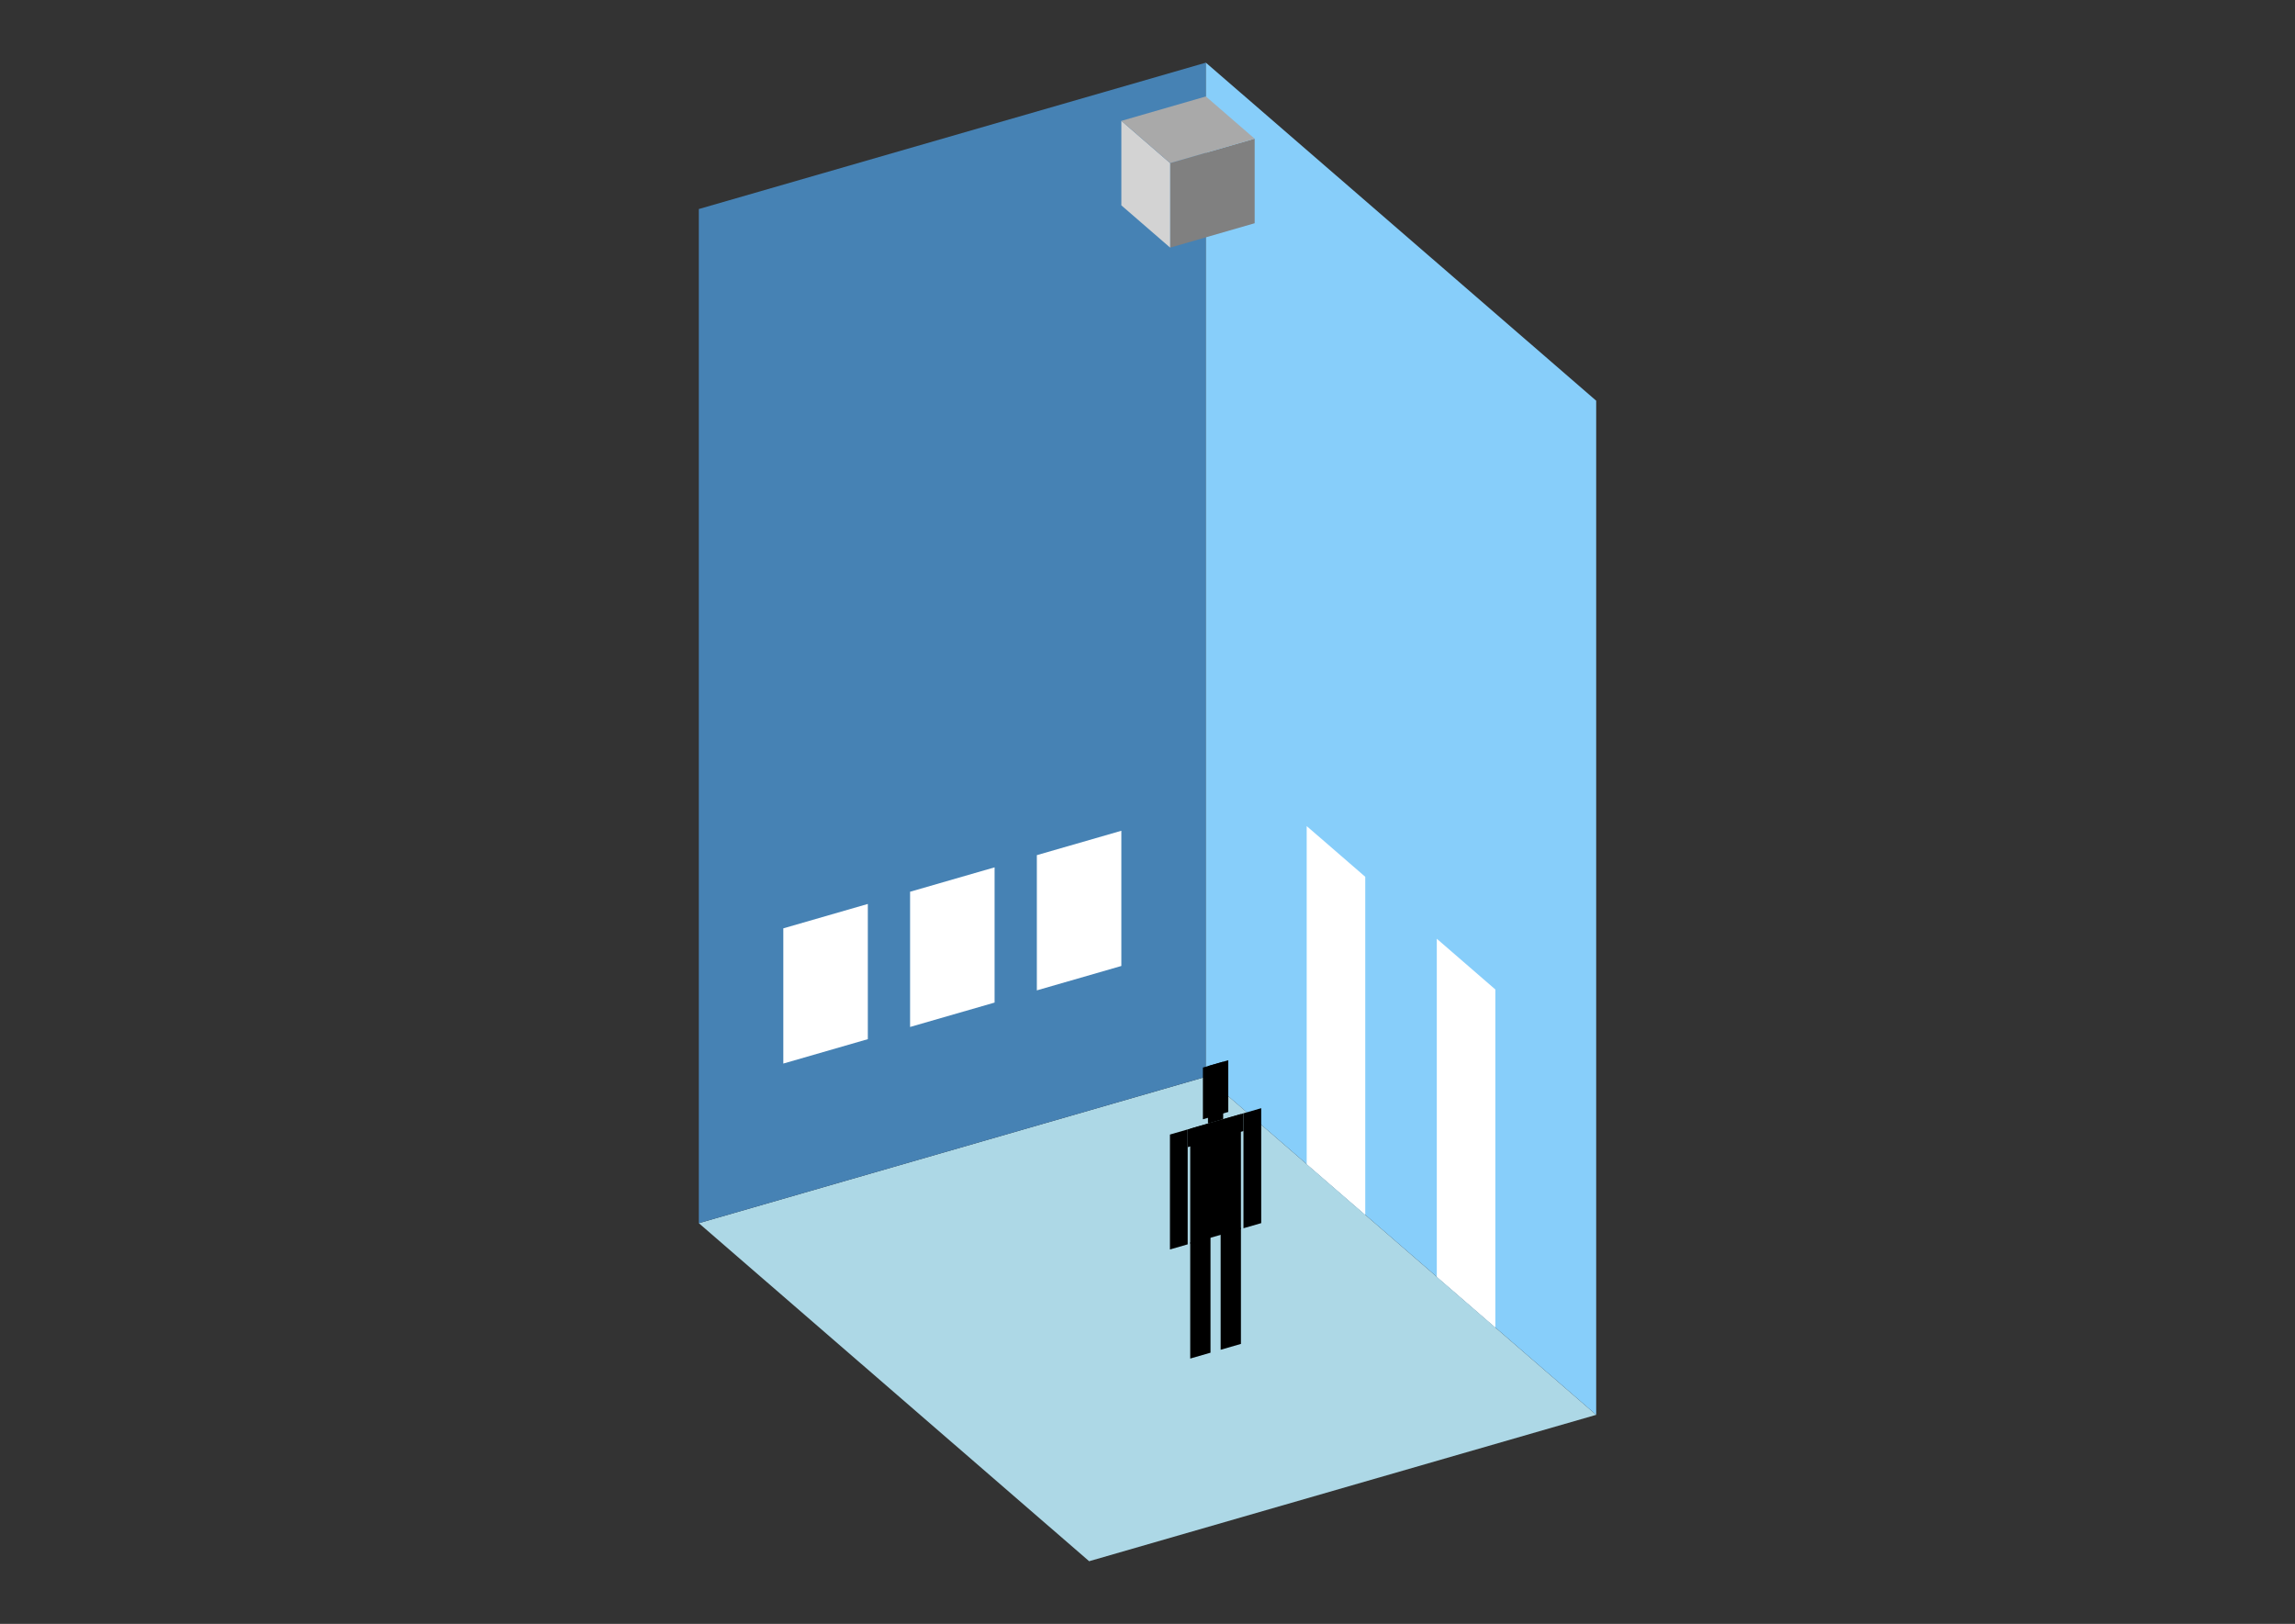 <?xml version="1.0" encoding="UTF-8"?>
<svg
  xmlns="http://www.w3.org/2000/svg"
  width="848"
  height="600"
  style="background-color:white"
>
  <rect width="100%" height="100%" fill="#333333" stroke="none"/>
  <polygon fill="lightblue" points="402.436,576.847 258.211,451.945 445.564,397.86 589.789,522.763" />
  <polygon fill="steelblue" points="258.211,451.945 258.211,77.237 445.564,23.153 445.564,397.86" />
  <polygon fill="lightskyblue" points="589.789,522.763 589.789,148.055 445.564,23.153 445.564,397.86" />
  <polygon fill="white" points="504.456,448.862 504.456,323.96 482.822,305.224 482.822,430.127" />
  <polygon fill="white" points="552.531,490.496 552.531,365.594 530.897,346.858 530.897,471.761" />
  <polygon fill="white" points="289.436,392.97 289.436,343.009 320.662,333.995 320.662,383.956" />
  <polygon fill="white" points="336.275,379.449 336.275,329.488 367.5,320.473 367.5,370.434" />
  <polygon fill="white" points="383.113,365.927 383.113,315.966 414.339,306.952 414.339,356.913" />
  <polygon fill="grey" points="432.367,91.496 432.367,60.27 463.592,51.256 463.592,82.482" />
  <polygon fill="lightgrey" points="432.367,91.496 432.367,60.27 414.339,44.657 414.339,75.883" />
  <polygon fill="darkgrey" points="432.367,60.27 414.339,44.657 445.564,35.643 463.592,51.256" />
  <polygon fill="hsl(324.0,50.0%,52.578%)" points="439.787,501.966 439.787,459.074 447.281,456.911 447.281,499.803" />
  <polygon fill="hsl(324.0,50.0%,52.578%)" points="458.522,496.557 458.522,453.666 451.028,455.829 451.028,498.721" />
  <polygon fill="hsl(324.0,50.0%,52.578%)" points="432.293,461.662 432.293,419.196 438.85,417.303 438.85,459.769" />
  <polygon fill="hsl(324.0,50.0%,52.578%)" points="459.459,453.82 459.459,411.353 466.017,409.46 466.017,451.927" />
  <polygon fill="hsl(324.0,50.0%,52.578%)" points="438.85,423.86 438.85,417.303 459.459,411.353 459.459,417.911" />
  <polygon fill="hsl(324.0,50.0%,52.578%)" points="439.787,459.499 439.787,417.032 458.522,411.624 458.522,454.091" />
  <polygon fill="hsl(324.0,50.0%,52.578%)" points="444.471,413.557 444.471,394.447 453.839,391.742 453.839,410.853" />
  <polygon fill="hsl(324.0,50.0%,52.578%)" points="446.344,415.139 446.344,393.906 451.965,392.283 451.965,413.517" />
</svg>
